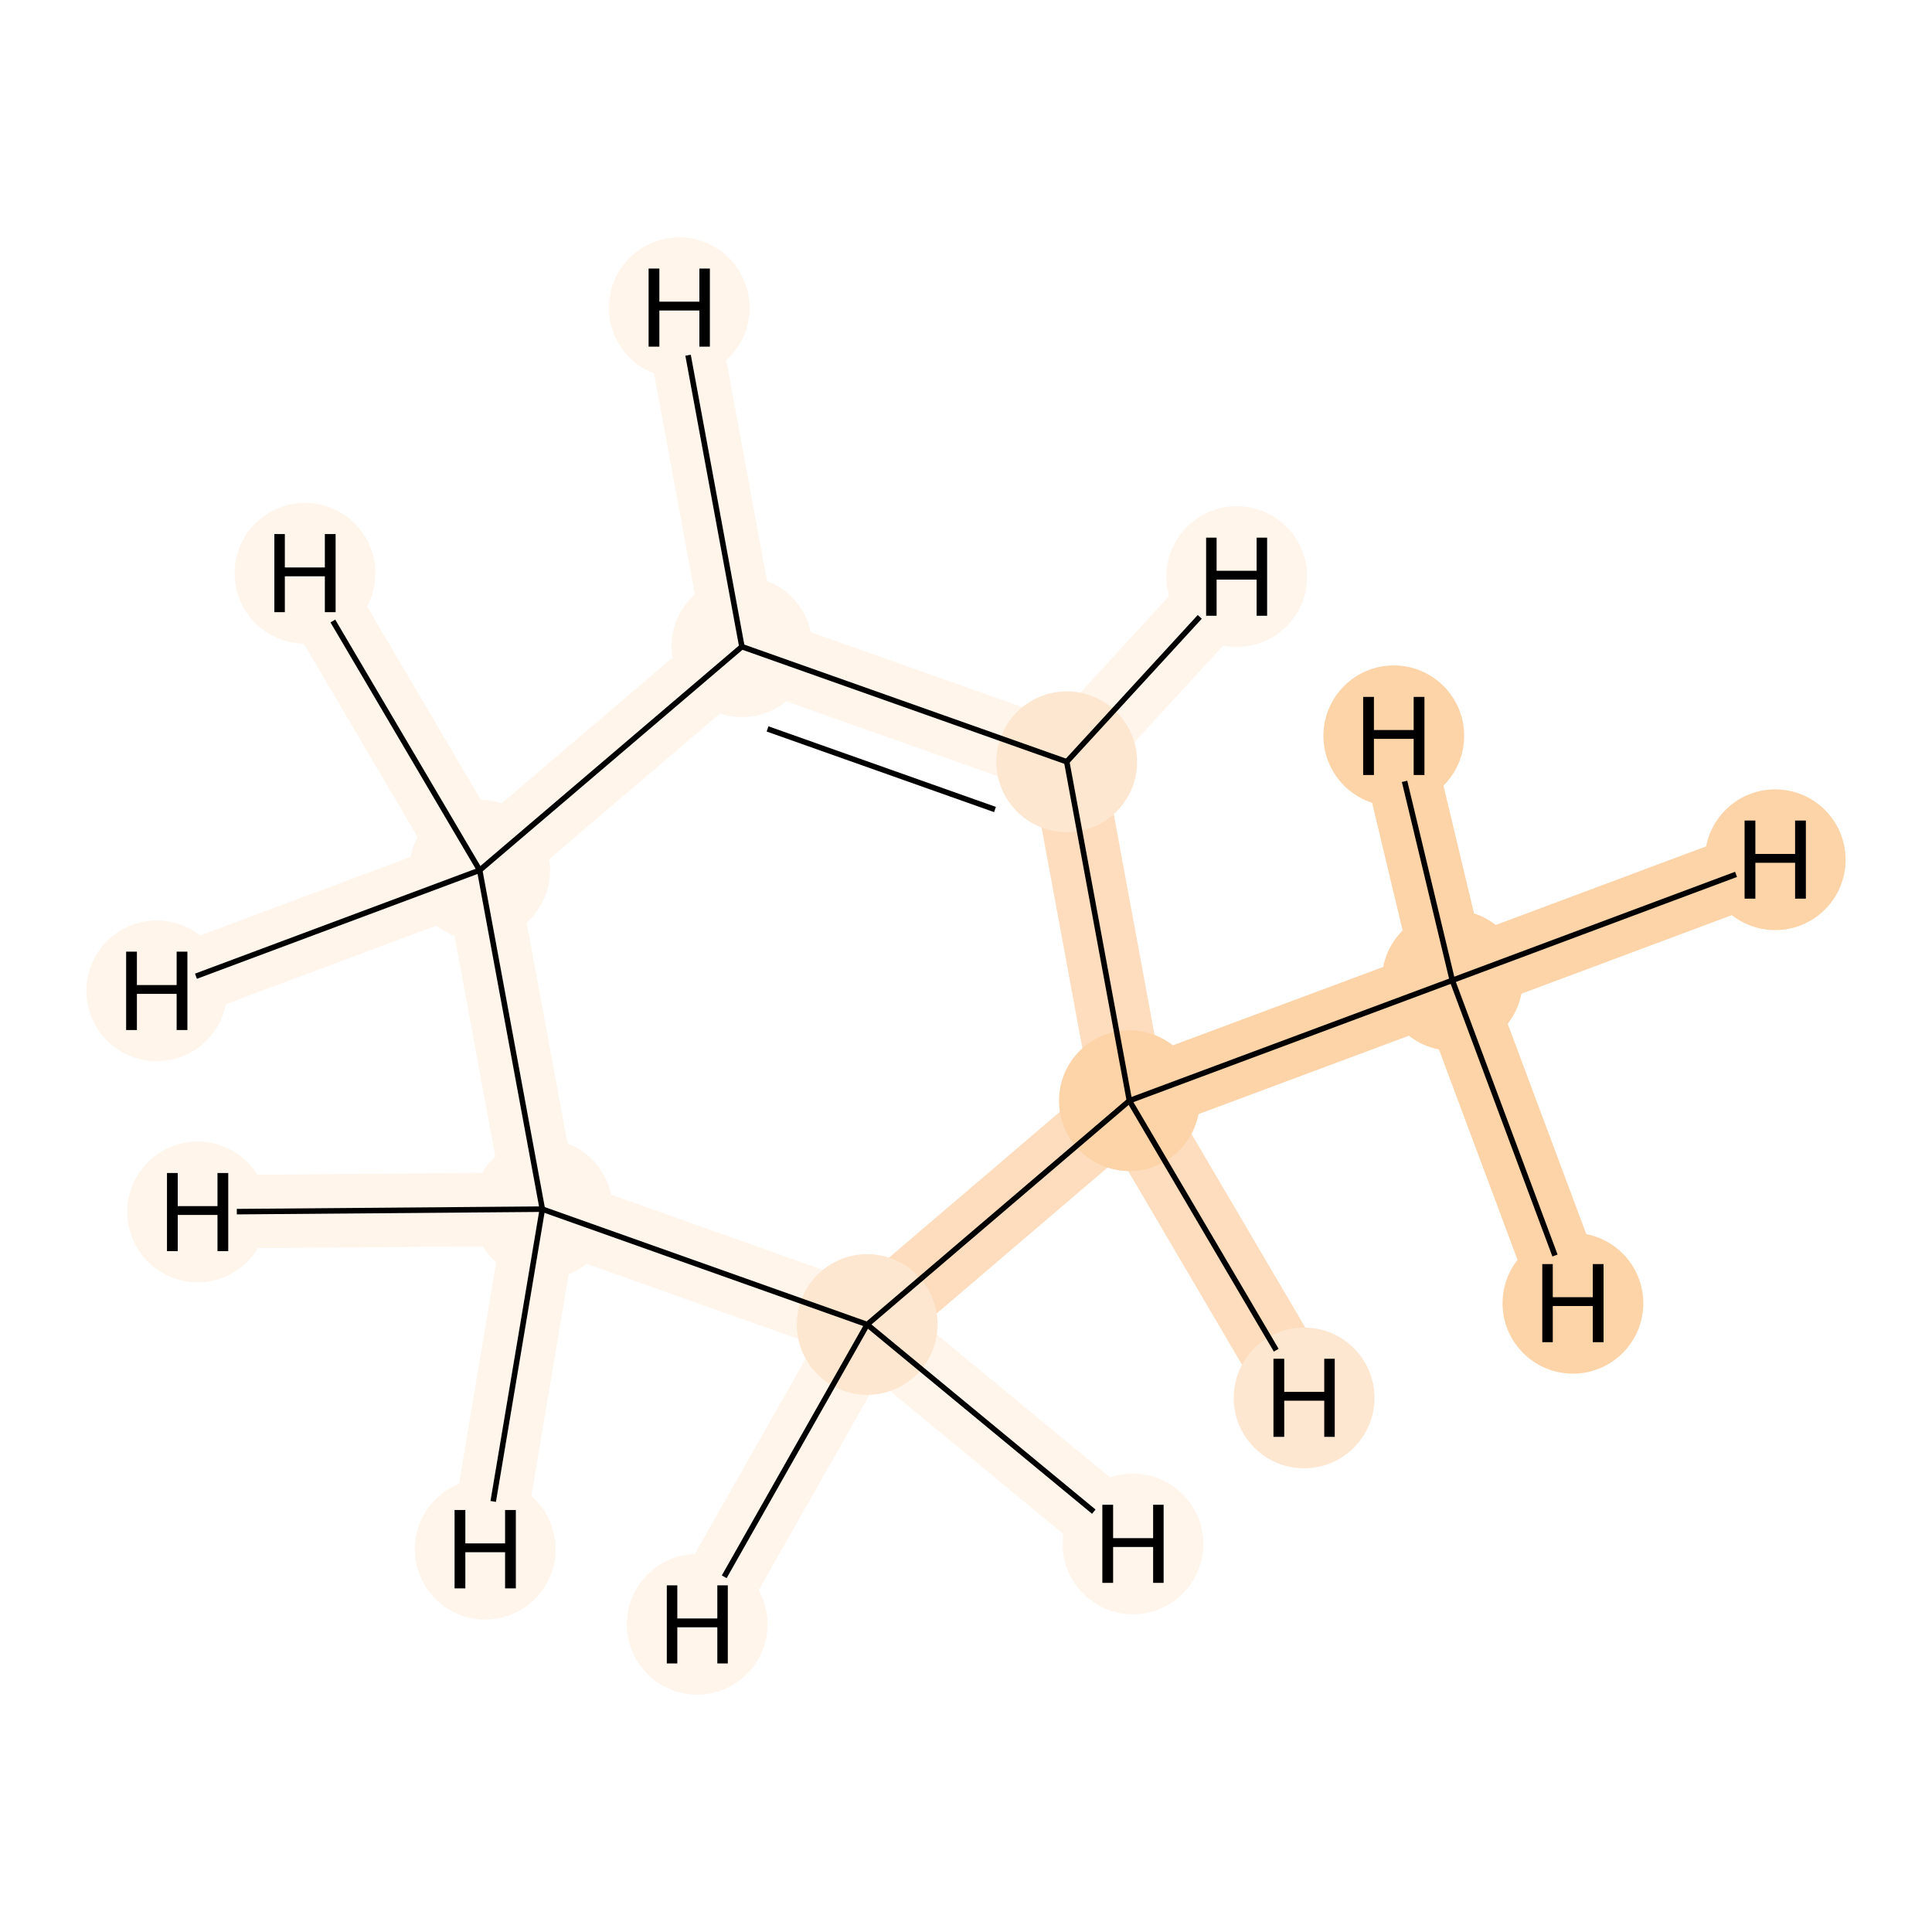 <?xml version='1.0' encoding='iso-8859-1'?>
<svg version='1.1' baseProfile='full'
              xmlns='http://www.w3.org/2000/svg'
                      xmlns:rdkit='http://www.rdkit.org/xml'
                      xmlns:xlink='http://www.w3.org/1999/xlink'
                  xml:space='preserve'
width='700px' height='700px' viewBox='0 0 700 700'>
<!-- END OF HEADER -->
<rect style='opacity:1.0;fill:#FFFFFF;stroke:none' width='700.0' height='700.0' x='0.0' y='0.0'> </rect>
<path d='M 526.2,355.2 L 409.2,398.8' style='fill:none;fill-rule:evenodd;stroke:#FDD3A8;stroke-width:26.6px;stroke-linecap:butt;stroke-linejoin:miter;stroke-opacity:1' />
<path d='M 526.2,355.2 L 643.2,311.5' style='fill:none;fill-rule:evenodd;stroke:#FDD3A8;stroke-width:26.6px;stroke-linecap:butt;stroke-linejoin:miter;stroke-opacity:1' />
<path d='M 526.2,355.2 L 569.9,472.2' style='fill:none;fill-rule:evenodd;stroke:#FDD3A8;stroke-width:26.6px;stroke-linecap:butt;stroke-linejoin:miter;stroke-opacity:1' />
<path d='M 526.2,355.2 L 505.0,266.6' style='fill:none;fill-rule:evenodd;stroke:#FDD3A8;stroke-width:26.6px;stroke-linecap:butt;stroke-linejoin:miter;stroke-opacity:1' />
<path d='M 409.2,398.8 L 314.2,479.9' style='fill:none;fill-rule:evenodd;stroke:#FDDDBD;stroke-width:26.6px;stroke-linecap:butt;stroke-linejoin:miter;stroke-opacity:1' />
<path d='M 409.2,398.8 L 386.5,276.0' style='fill:none;fill-rule:evenodd;stroke:#FDDDBD;stroke-width:26.6px;stroke-linecap:butt;stroke-linejoin:miter;stroke-opacity:1' />
<path d='M 409.2,398.8 L 472.5,506.5' style='fill:none;fill-rule:evenodd;stroke:#FDDDBD;stroke-width:26.6px;stroke-linecap:butt;stroke-linejoin:miter;stroke-opacity:1' />
<path d='M 314.2,479.9 L 196.5,438.1' style='fill:none;fill-rule:evenodd;stroke:#FFF5EB;stroke-width:26.6px;stroke-linecap:butt;stroke-linejoin:miter;stroke-opacity:1' />
<path d='M 314.2,479.9 L 410.5,559.4' style='fill:none;fill-rule:evenodd;stroke:#FFF5EB;stroke-width:26.6px;stroke-linecap:butt;stroke-linejoin:miter;stroke-opacity:1' />
<path d='M 314.2,479.9 L 252.6,588.5' style='fill:none;fill-rule:evenodd;stroke:#FFF5EB;stroke-width:26.6px;stroke-linecap:butt;stroke-linejoin:miter;stroke-opacity:1' />
<path d='M 196.5,438.1 L 173.8,315.3' style='fill:none;fill-rule:evenodd;stroke:#FFF5EB;stroke-width:26.6px;stroke-linecap:butt;stroke-linejoin:miter;stroke-opacity:1' />
<path d='M 196.5,438.1 L 175.8,561.3' style='fill:none;fill-rule:evenodd;stroke:#FFF5EB;stroke-width:26.6px;stroke-linecap:butt;stroke-linejoin:miter;stroke-opacity:1' />
<path d='M 196.5,438.1 L 71.6,439.1' style='fill:none;fill-rule:evenodd;stroke:#FFF5EB;stroke-width:26.6px;stroke-linecap:butt;stroke-linejoin:miter;stroke-opacity:1' />
<path d='M 173.8,315.3 L 268.8,234.3' style='fill:none;fill-rule:evenodd;stroke:#FFF5EB;stroke-width:26.6px;stroke-linecap:butt;stroke-linejoin:miter;stroke-opacity:1' />
<path d='M 173.8,315.3 L 56.8,359.0' style='fill:none;fill-rule:evenodd;stroke:#FFF5EB;stroke-width:26.6px;stroke-linecap:butt;stroke-linejoin:miter;stroke-opacity:1' />
<path d='M 173.8,315.3 L 110.5,207.7' style='fill:none;fill-rule:evenodd;stroke:#FFF5EB;stroke-width:26.6px;stroke-linecap:butt;stroke-linejoin:miter;stroke-opacity:1' />
<path d='M 268.8,234.3 L 386.5,276.0' style='fill:none;fill-rule:evenodd;stroke:#FFF5EB;stroke-width:26.6px;stroke-linecap:butt;stroke-linejoin:miter;stroke-opacity:1' />
<path d='M 268.8,234.3 L 246.1,111.5' style='fill:none;fill-rule:evenodd;stroke:#FFF5EB;stroke-width:26.6px;stroke-linecap:butt;stroke-linejoin:miter;stroke-opacity:1' />
<path d='M 386.5,276.0 L 448.1,208.9' style='fill:none;fill-rule:evenodd;stroke:#FFF5EB;stroke-width:26.6px;stroke-linecap:butt;stroke-linejoin:miter;stroke-opacity:1' />
<ellipse cx='526.2' cy='355.2' rx='25.0' ry='25.0'  style='fill:#FDD3A8;fill-rule:evenodd;stroke:#FDD3A8;stroke-width:1.0px;stroke-linecap:butt;stroke-linejoin:miter;stroke-opacity:1' />
<ellipse cx='409.2' cy='398.8' rx='25.0' ry='25.0'  style='fill:#FDD3A8;fill-rule:evenodd;stroke:#FDD3A8;stroke-width:1.0px;stroke-linecap:butt;stroke-linejoin:miter;stroke-opacity:1' />
<ellipse cx='314.2' cy='479.9' rx='25.0' ry='25.0'  style='fill:#FEE7D0;fill-rule:evenodd;stroke:#FEE7D0;stroke-width:1.0px;stroke-linecap:butt;stroke-linejoin:miter;stroke-opacity:1' />
<ellipse cx='196.5' cy='438.1' rx='25.0' ry='25.0'  style='fill:#FFF5EB;fill-rule:evenodd;stroke:#FFF5EB;stroke-width:1.0px;stroke-linecap:butt;stroke-linejoin:miter;stroke-opacity:1' />
<ellipse cx='173.8' cy='315.3' rx='25.0' ry='25.0'  style='fill:#FFF5EB;fill-rule:evenodd;stroke:#FFF5EB;stroke-width:1.0px;stroke-linecap:butt;stroke-linejoin:miter;stroke-opacity:1' />
<ellipse cx='268.8' cy='234.3' rx='25.0' ry='25.0'  style='fill:#FFF5EB;fill-rule:evenodd;stroke:#FFF5EB;stroke-width:1.0px;stroke-linecap:butt;stroke-linejoin:miter;stroke-opacity:1' />
<ellipse cx='386.5' cy='276.0' rx='25.0' ry='25.0'  style='fill:#FEE7D0;fill-rule:evenodd;stroke:#FEE7D0;stroke-width:1.0px;stroke-linecap:butt;stroke-linejoin:miter;stroke-opacity:1' />
<ellipse cx='643.2' cy='311.5' rx='25.0' ry='25.0'  style='fill:#FDD3A8;fill-rule:evenodd;stroke:#FDD3A8;stroke-width:1.0px;stroke-linecap:butt;stroke-linejoin:miter;stroke-opacity:1' />
<ellipse cx='569.9' cy='472.2' rx='25.0' ry='25.0'  style='fill:#FDD3A8;fill-rule:evenodd;stroke:#FDD3A8;stroke-width:1.0px;stroke-linecap:butt;stroke-linejoin:miter;stroke-opacity:1' />
<ellipse cx='505.0' cy='266.6' rx='25.0' ry='25.0'  style='fill:#FDD3A8;fill-rule:evenodd;stroke:#FDD3A8;stroke-width:1.0px;stroke-linecap:butt;stroke-linejoin:miter;stroke-opacity:1' />
<ellipse cx='472.5' cy='506.5' rx='25.0' ry='25.0'  style='fill:#FEE7D0;fill-rule:evenodd;stroke:#FEE7D0;stroke-width:1.0px;stroke-linecap:butt;stroke-linejoin:miter;stroke-opacity:1' />
<ellipse cx='410.5' cy='559.4' rx='25.0' ry='25.0'  style='fill:#FFF5EB;fill-rule:evenodd;stroke:#FFF5EB;stroke-width:1.0px;stroke-linecap:butt;stroke-linejoin:miter;stroke-opacity:1' />
<ellipse cx='252.6' cy='588.5' rx='25.0' ry='25.0'  style='fill:#FFF5EB;fill-rule:evenodd;stroke:#FFF5EB;stroke-width:1.0px;stroke-linecap:butt;stroke-linejoin:miter;stroke-opacity:1' />
<ellipse cx='175.8' cy='561.3' rx='25.0' ry='25.0'  style='fill:#FFF5EB;fill-rule:evenodd;stroke:#FFF5EB;stroke-width:1.0px;stroke-linecap:butt;stroke-linejoin:miter;stroke-opacity:1' />
<ellipse cx='71.6' cy='439.1' rx='25.0' ry='25.0'  style='fill:#FFF5EB;fill-rule:evenodd;stroke:#FFF5EB;stroke-width:1.0px;stroke-linecap:butt;stroke-linejoin:miter;stroke-opacity:1' />
<ellipse cx='56.8' cy='359.0' rx='25.0' ry='25.0'  style='fill:#FFF5EB;fill-rule:evenodd;stroke:#FFF5EB;stroke-width:1.0px;stroke-linecap:butt;stroke-linejoin:miter;stroke-opacity:1' />
<ellipse cx='110.5' cy='207.7' rx='25.0' ry='25.0'  style='fill:#FFF5EB;fill-rule:evenodd;stroke:#FFF5EB;stroke-width:1.0px;stroke-linecap:butt;stroke-linejoin:miter;stroke-opacity:1' />
<ellipse cx='246.1' cy='111.5' rx='25.0' ry='25.0'  style='fill:#FFF5EB;fill-rule:evenodd;stroke:#FFF5EB;stroke-width:1.0px;stroke-linecap:butt;stroke-linejoin:miter;stroke-opacity:1' />
<ellipse cx='448.1' cy='208.9' rx='25.0' ry='25.0'  style='fill:#FFF5EB;fill-rule:evenodd;stroke:#FFF5EB;stroke-width:1.0px;stroke-linecap:butt;stroke-linejoin:miter;stroke-opacity:1' />
<path class='bond-0 atom-0 atom-1' d='M 526.2,355.2 L 409.2,398.8' style='fill:none;fill-rule:evenodd;stroke:#000000;stroke-width:2.0px;stroke-linecap:butt;stroke-linejoin:miter;stroke-opacity:1' />
<path class='bond-7 atom-0 atom-7' d='M 526.2,355.2 L 629.0,316.8' style='fill:none;fill-rule:evenodd;stroke:#000000;stroke-width:2.0px;stroke-linecap:butt;stroke-linejoin:miter;stroke-opacity:1' />
<path class='bond-8 atom-0 atom-8' d='M 526.2,355.2 L 563.4,454.9' style='fill:none;fill-rule:evenodd;stroke:#000000;stroke-width:2.0px;stroke-linecap:butt;stroke-linejoin:miter;stroke-opacity:1' />
<path class='bond-9 atom-0 atom-9' d='M 526.2,355.2 L 508.9,283.1' style='fill:none;fill-rule:evenodd;stroke:#000000;stroke-width:2.0px;stroke-linecap:butt;stroke-linejoin:miter;stroke-opacity:1' />
<path class='bond-1 atom-1 atom-2' d='M 409.2,398.8 L 314.2,479.9' style='fill:none;fill-rule:evenodd;stroke:#000000;stroke-width:2.0px;stroke-linecap:butt;stroke-linejoin:miter;stroke-opacity:1' />
<path class='bond-6 atom-6 atom-1' d='M 386.5,276.0 L 409.2,398.8' style='fill:none;fill-rule:evenodd;stroke:#000000;stroke-width:2.0px;stroke-linecap:butt;stroke-linejoin:miter;stroke-opacity:1' />
<path class='bond-10 atom-1 atom-10' d='M 409.2,398.8 L 462.4,489.2' style='fill:none;fill-rule:evenodd;stroke:#000000;stroke-width:2.0px;stroke-linecap:butt;stroke-linejoin:miter;stroke-opacity:1' />
<path class='bond-2 atom-2 atom-3' d='M 314.2,479.9 L 196.5,438.1' style='fill:none;fill-rule:evenodd;stroke:#000000;stroke-width:2.0px;stroke-linecap:butt;stroke-linejoin:miter;stroke-opacity:1' />
<path class='bond-11 atom-2 atom-11' d='M 314.2,479.9 L 396.3,547.7' style='fill:none;fill-rule:evenodd;stroke:#000000;stroke-width:2.0px;stroke-linecap:butt;stroke-linejoin:miter;stroke-opacity:1' />
<path class='bond-12 atom-2 atom-12' d='M 314.2,479.9 L 262.4,571.3' style='fill:none;fill-rule:evenodd;stroke:#000000;stroke-width:2.0px;stroke-linecap:butt;stroke-linejoin:miter;stroke-opacity:1' />
<path class='bond-3 atom-3 atom-4' d='M 196.5,438.1 L 173.8,315.3' style='fill:none;fill-rule:evenodd;stroke:#000000;stroke-width:2.0px;stroke-linecap:butt;stroke-linejoin:miter;stroke-opacity:1' />
<path class='bond-13 atom-3 atom-13' d='M 196.5,438.1 L 178.7,544.0' style='fill:none;fill-rule:evenodd;stroke:#000000;stroke-width:2.0px;stroke-linecap:butt;stroke-linejoin:miter;stroke-opacity:1' />
<path class='bond-14 atom-3 atom-14' d='M 196.5,438.1 L 85.8,439.0' style='fill:none;fill-rule:evenodd;stroke:#000000;stroke-width:2.0px;stroke-linecap:butt;stroke-linejoin:miter;stroke-opacity:1' />
<path class='bond-4 atom-4 atom-5' d='M 173.8,315.3 L 268.8,234.3' style='fill:none;fill-rule:evenodd;stroke:#000000;stroke-width:2.0px;stroke-linecap:butt;stroke-linejoin:miter;stroke-opacity:1' />
<path class='bond-15 atom-4 atom-15' d='M 173.8,315.3 L 71.0,353.7' style='fill:none;fill-rule:evenodd;stroke:#000000;stroke-width:2.0px;stroke-linecap:butt;stroke-linejoin:miter;stroke-opacity:1' />
<path class='bond-16 atom-4 atom-16' d='M 173.8,315.3 L 120.6,225.0' style='fill:none;fill-rule:evenodd;stroke:#000000;stroke-width:2.0px;stroke-linecap:butt;stroke-linejoin:miter;stroke-opacity:1' />
<path class='bond-5 atom-5 atom-6' d='M 268.8,234.3 L 386.5,276.0' style='fill:none;fill-rule:evenodd;stroke:#000000;stroke-width:2.0px;stroke-linecap:butt;stroke-linejoin:miter;stroke-opacity:1' />
<path class='bond-5 atom-5 atom-6' d='M 278.1,264.1 L 360.5,293.3' style='fill:none;fill-rule:evenodd;stroke:#000000;stroke-width:2.0px;stroke-linecap:butt;stroke-linejoin:miter;stroke-opacity:1' />
<path class='bond-17 atom-5 atom-17' d='M 268.8,234.3 L 249.3,128.7' style='fill:none;fill-rule:evenodd;stroke:#000000;stroke-width:2.0px;stroke-linecap:butt;stroke-linejoin:miter;stroke-opacity:1' />
<path class='bond-18 atom-6 atom-18' d='M 386.5,276.0 L 434.7,223.5' style='fill:none;fill-rule:evenodd;stroke:#000000;stroke-width:2.0px;stroke-linecap:butt;stroke-linejoin:miter;stroke-opacity:1' />
<path  class='atom-7' d='M 632.1 297.3
L 636.0 297.3
L 636.0 309.4
L 650.4 309.4
L 650.4 297.3
L 654.3 297.3
L 654.3 325.6
L 650.4 325.6
L 650.4 312.6
L 636.0 312.6
L 636.0 325.6
L 632.1 325.6
L 632.1 297.3
' fill='#000000'/>
<path  class='atom-8' d='M 558.8 458.0
L 562.6 458.0
L 562.6 470.0
L 577.1 470.0
L 577.1 458.0
L 581.0 458.0
L 581.0 486.3
L 577.1 486.3
L 577.1 473.2
L 562.6 473.2
L 562.6 486.3
L 558.8 486.3
L 558.8 458.0
' fill='#000000'/>
<path  class='atom-9' d='M 493.9 252.5
L 497.8 252.5
L 497.8 264.5
L 512.2 264.5
L 512.2 252.5
L 516.1 252.5
L 516.1 280.8
L 512.2 280.8
L 512.2 267.7
L 497.8 267.7
L 497.8 280.8
L 493.9 280.8
L 493.9 252.5
' fill='#000000'/>
<path  class='atom-10' d='M 461.4 492.3
L 465.3 492.3
L 465.3 504.3
L 479.8 504.3
L 479.8 492.3
L 483.6 492.3
L 483.6 520.6
L 479.8 520.6
L 479.8 507.5
L 465.3 507.5
L 465.3 520.6
L 461.4 520.6
L 461.4 492.3
' fill='#000000'/>
<path  class='atom-11' d='M 399.4 545.2
L 403.3 545.2
L 403.3 557.3
L 417.8 557.3
L 417.8 545.2
L 421.6 545.2
L 421.6 573.5
L 417.8 573.5
L 417.8 560.5
L 403.3 560.5
L 403.3 573.5
L 399.4 573.5
L 399.4 545.2
' fill='#000000'/>
<path  class='atom-12' d='M 241.6 574.4
L 245.4 574.4
L 245.4 586.4
L 259.9 586.4
L 259.9 574.4
L 263.7 574.4
L 263.7 602.7
L 259.9 602.7
L 259.9 589.6
L 245.4 589.6
L 245.4 602.7
L 241.6 602.7
L 241.6 574.4
' fill='#000000'/>
<path  class='atom-13' d='M 164.7 547.1
L 168.6 547.1
L 168.6 559.2
L 183.0 559.2
L 183.0 547.1
L 186.9 547.1
L 186.9 575.5
L 183.0 575.5
L 183.0 562.4
L 168.6 562.4
L 168.6 575.5
L 164.7 575.5
L 164.7 547.1
' fill='#000000'/>
<path  class='atom-14' d='M 60.5 425.0
L 64.4 425.0
L 64.4 437.0
L 78.8 437.0
L 78.8 425.0
L 82.7 425.0
L 82.7 453.3
L 78.8 453.3
L 78.8 440.2
L 64.4 440.2
L 64.4 453.3
L 60.5 453.3
L 60.5 425.0
' fill='#000000'/>
<path  class='atom-15' d='M 45.7 344.8
L 49.6 344.8
L 49.6 356.9
L 64.0 356.9
L 64.0 344.8
L 67.9 344.8
L 67.9 373.2
L 64.0 373.2
L 64.0 360.1
L 49.6 360.1
L 49.6 373.2
L 45.7 373.2
L 45.7 344.8
' fill='#000000'/>
<path  class='atom-16' d='M 99.4 193.5
L 103.2 193.5
L 103.2 205.6
L 117.7 205.6
L 117.7 193.5
L 121.6 193.5
L 121.6 221.8
L 117.7 221.8
L 117.7 208.8
L 103.2 208.8
L 103.2 221.8
L 99.4 221.8
L 99.4 193.5
' fill='#000000'/>
<path  class='atom-17' d='M 235.0 97.3
L 238.9 97.3
L 238.9 109.3
L 253.4 109.3
L 253.4 97.3
L 257.2 97.3
L 257.2 125.6
L 253.4 125.6
L 253.4 112.5
L 238.9 112.5
L 238.9 125.6
L 235.0 125.6
L 235.0 97.3
' fill='#000000'/>
<path  class='atom-18' d='M 437.0 194.8
L 440.8 194.8
L 440.8 206.8
L 455.3 206.8
L 455.3 194.8
L 459.1 194.8
L 459.1 223.1
L 455.3 223.1
L 455.3 210.0
L 440.8 210.0
L 440.8 223.1
L 437.0 223.1
L 437.0 194.8
' fill='#000000'/>
</svg>
